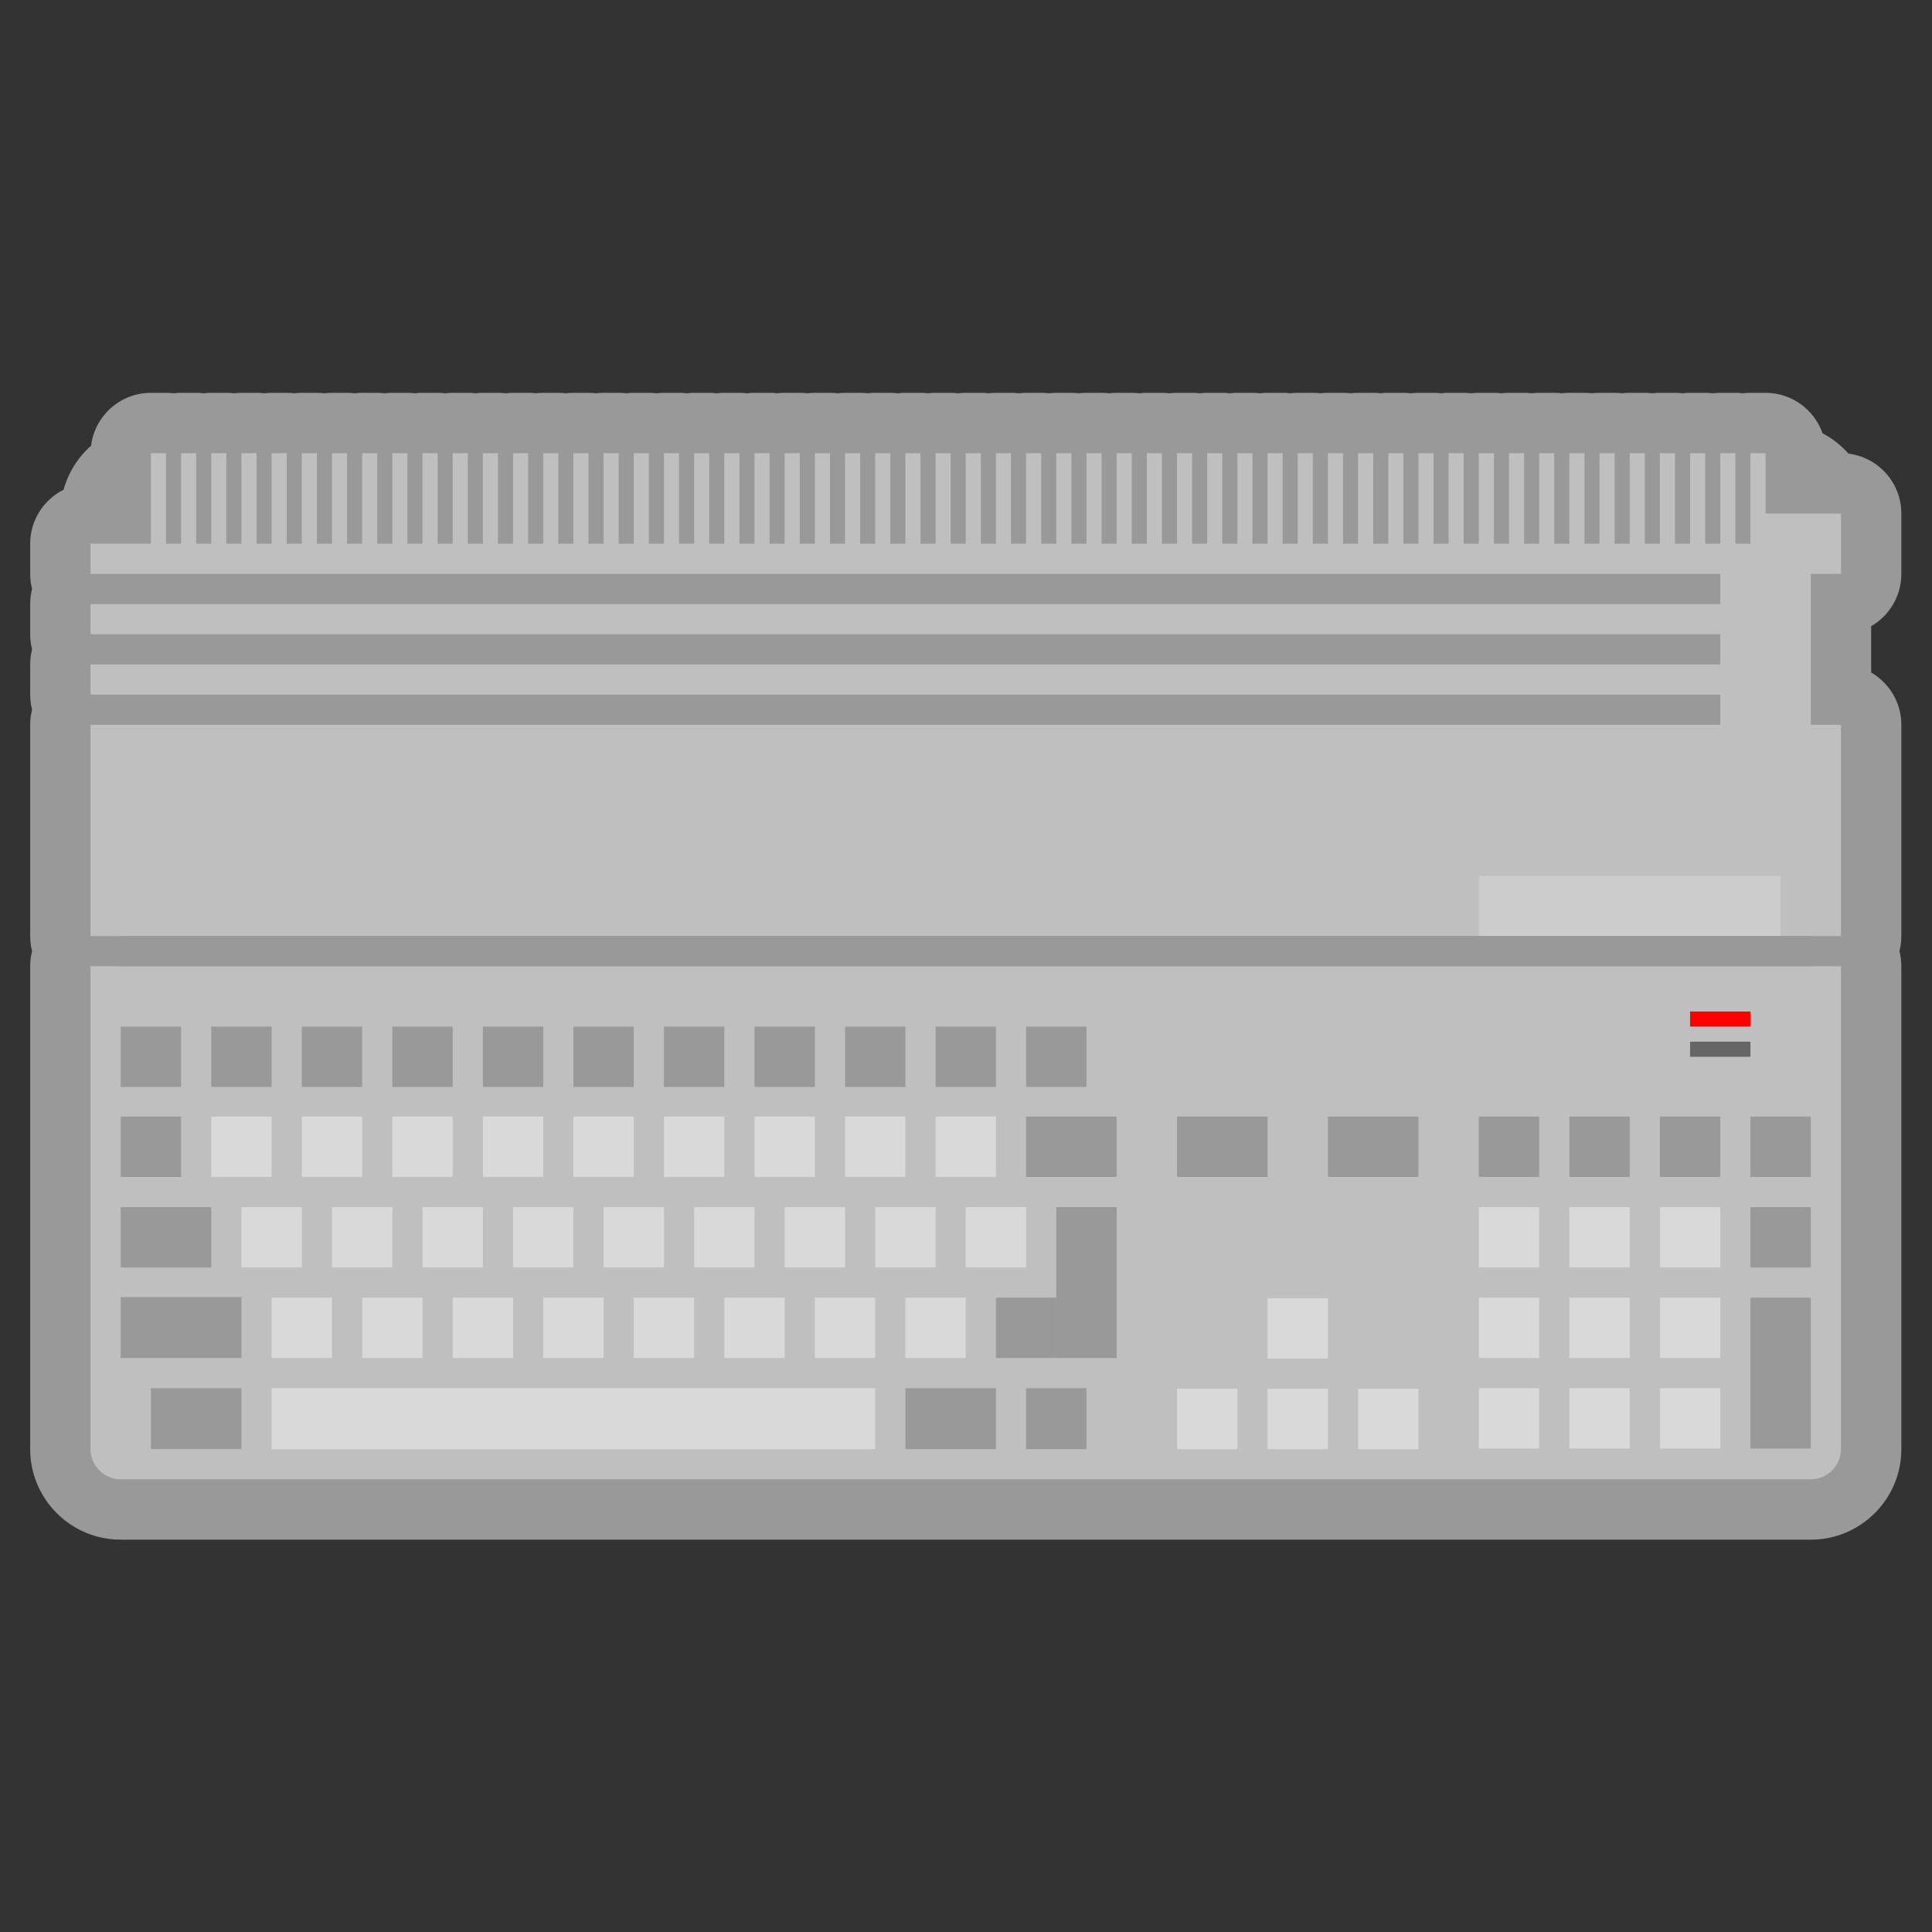 <?xml version="1.0" encoding="UTF-8" standalone="no"?>
<svg
   xmlns:dc="http://purl.org/dc/elements/1.1/"
   xmlns:cc="http://creativecommons.org/ns#"
   xmlns:rdf="http://www.w3.org/1999/02/22-rdf-syntax-ns#"
   xmlns:svg="http://www.w3.org/2000/svg"
   xmlns="http://www.w3.org/2000/svg"
   viewBox="0 0 341.333 341.333"
   height="256"
   width="256"
   xml:space="preserve"
   id="svg2"
   version="1.1"><rect x="0" y="0" width="341.333" height="341.333" fill="#333333" stroke="none"/><defs
     id="defs6"><clipPath
       id="clipPath18"
       clipPathUnits="userSpaceOnUse"><path
         id="path16"
         d="M 0,256 H 256 V 0 H 0 Z" /></clipPath><clipPath
       id="clipPath26"
       clipPathUnits="userSpaceOnUse"><path
         id="path24"
         d="M 4,204 H 252 V 52 H 4 Z" /></clipPath></defs><g
     transform="matrix(1.333,0,0,-1.333,0,341.333)"
     id="g10"><g
       id="g12"><g
         clip-path="url(#clipPath18)"
         id="g14"><g
           id="g20"><g
             id="g22" /><g
             id="g34"><g
               style="opacity:0.5"
               id="g32"
               clip-path="url(#clipPath26)"><g
                 id="g30"
                 transform="translate(252,180)"><path
                   id="path28"
                   style="fill:#ffffff;fill-opacity:1;fill-rule:nonzero;stroke:none"
                   d="m 0,0 v 8 c 0,4.083 -3.058,7.451 -7.009,7.939 -0.967,1.094 -2.131,2.012 -3.435,2.696 C -11.533,21.758 -14.505,24 -18,24 h -2 c -0.339,0 -0.672,-0.021 -1,-0.062 -0.328,0.041 -0.661,0.062 -1,0.062 h -2 c -0.339,0 -0.672,-0.021 -1,-0.062 -0.328,0.041 -0.661,0.062 -1,0.062 h -2 c -0.339,0 -0.672,-0.021 -1,-0.062 -0.328,0.041 -0.661,0.062 -1,0.062 h -2 c -0.339,0 -0.672,-0.021 -1,-0.062 -0.328,0.041 -0.661,0.062 -1,0.062 h -2 c -0.339,0 -0.672,-0.021 -1,-0.062 -0.328,0.041 -0.661,0.062 -1,0.062 h -2 c -0.339,0 -0.672,-0.021 -1,-0.062 -0.328,0.041 -0.661,0.062 -1,0.062 h -2 c -0.339,0 -0.672,-0.021 -1,-0.062 -0.328,0.041 -0.661,0.062 -1,0.062 h -2 c -0.339,0 -0.672,-0.021 -1,-0.062 -0.328,0.041 -0.661,0.062 -1,0.062 h -2 c -0.339,0 -0.672,-0.021 -1,-0.062 -0.328,0.041 -0.661,0.062 -1,0.062 h -2 c -0.339,0 -0.672,-0.021 -1,-0.062 -0.328,0.041 -0.661,0.062 -1,0.062 h -2 c -0.339,0 -0.672,-0.021 -1,-0.062 -0.328,0.041 -0.661,0.062 -1,0.062 h -2 c -0.339,0 -0.672,-0.021 -1,-0.062 -0.328,0.041 -0.661,0.062 -1,0.062 h -2 c -0.339,0 -0.672,-0.021 -1,-0.062 -0.328,0.041 -0.661,0.062 -1,0.062 h -2 c -0.339,0 -0.672,-0.021 -1,-0.062 -0.328,0.041 -0.661,0.062 -1,0.062 h -2 c -0.339,0 -0.672,-0.021 -1,-0.062 -0.328,0.041 -0.661,0.062 -1,0.062 h -2 c -0.339,0 -0.672,-0.021 -1,-0.062 -0.328,0.041 -0.661,0.062 -1,0.062 h -2 c -0.339,0 -0.672,-0.021 -1,-0.062 -0.328,0.041 -0.661,0.062 -1,0.062 h -2 c -0.339,0 -0.672,-0.021 -1,-0.062 -0.328,0.041 -0.661,0.062 -1,0.062 h -2 c -0.339,0 -0.672,-0.021 -1,-0.062 -0.328,0.041 -0.661,0.062 -1,0.062 h -2 c -0.339,0 -0.672,-0.021 -1,-0.062 -0.328,0.041 -0.661,0.062 -1,0.062 h -2 c -0.339,0 -0.672,-0.021 -1,-0.062 -0.328,0.041 -0.661,0.062 -1,0.062 h -2 c -0.339,0 -0.672,-0.021 -1,-0.062 -0.328,0.041 -0.661,0.062 -1,0.062 h -2 c -0.339,0 -0.672,-0.021 -1,-0.062 -0.328,0.041 -0.661,0.062 -1,0.062 h -2 c -0.339,0 -0.672,-0.021 -1,-0.062 -0.328,0.041 -0.661,0.062 -1,0.062 h -2 c -0.339,0 -0.672,-0.021 -1,-0.062 -0.328,0.041 -0.661,0.062 -1,0.062 h -2 c -0.339,0 -0.672,-0.021 -1,-0.062 -0.328,0.041 -0.661,0.062 -1,0.062 h -2 c -0.339,0 -0.672,-0.021 -1,-0.062 -0.328,0.041 -0.661,0.062 -1,0.062 h -2 c -0.339,0 -0.672,-0.021 -1,-0.062 -0.328,0.041 -0.661,0.062 -1,0.062 h -2 c -0.339,0 -0.672,-0.021 -1,-0.062 -0.328,0.041 -0.661,0.062 -1,0.062 h -2 c -0.339,0 -0.672,-0.021 -1,-0.062 -0.328,0.041 -0.661,0.062 -1,0.062 h -2 c -0.339,0 -0.672,-0.021 -1,-0.062 -0.328,0.041 -0.661,0.062 -1,0.062 h -2 c -0.339,0 -0.672,-0.021 -1,-0.062 -0.328,0.041 -0.661,0.062 -1,0.062 h -2 c -0.339,0 -0.672,-0.021 -1,-0.062 -0.328,0.041 -0.661,0.062 -1,0.062 h -2 c -0.339,0 -0.672,-0.021 -1,-0.062 -0.328,0.041 -0.661,0.062 -1,0.062 h -2 c -0.339,0 -0.672,-0.021 -1,-0.062 -0.328,0.041 -0.661,0.062 -1,0.062 h -2 c -0.339,0 -0.672,-0.021 -1,-0.062 -0.328,0.041 -0.661,0.062 -1,0.062 h -2 c -0.339,0 -0.672,-0.021 -1,-0.062 -0.328,0.041 -0.661,0.062 -1,0.062 h -2 c -0.339,0 -0.672,-0.021 -1,-0.062 -0.328,0.041 -0.661,0.062 -1,0.062 h -2 c -0.339,0 -0.672,-0.021 -1,-0.062 -0.328,0.041 -0.661,0.062 -1,0.062 h -2 c -0.339,0 -0.672,-0.021 -1,-0.062 -0.328,0.041 -0.661,0.062 -1,0.062 h -2 c -0.339,0 -0.672,-0.021 -1,-0.062 -0.328,0.041 -0.661,0.062 -1,0.062 h -2 c -0.339,0 -0.672,-0.021 -1,-0.062 -0.328,0.041 -0.661,0.062 -1,0.062 h -2 c -0.339,0 -0.672,-0.021 -1,-0.062 -0.328,0.041 -0.661,0.062 -1,0.062 h -2 c -0.339,0 -0.672,-0.021 -1,-0.062 -0.328,0.041 -0.661,0.062 -1,0.062 h -2 c -0.339,0 -0.672,-0.021 -1,-0.062 -0.328,0.041 -0.661,0.062 -1,0.062 h -2 c -0.339,0 -0.672,-0.021 -1,-0.062 -0.328,0.041 -0.661,0.062 -1,0.062 h -2 c -0.339,0 -0.672,-0.021 -1,-0.062 -0.328,0.041 -0.661,0.062 -1,0.062 h -2 c -0.339,0 -0.672,-0.021 -1,-0.062 -0.328,0.041 -0.661,0.062 -1,0.062 h -2 c -0.339,0 -0.672,-0.021 -1,-0.062 -0.328,0.041 -0.661,0.062 -1,0.062 h -2 c -0.339,0 -0.672,-0.021 -1,-0.062 -0.328,0.041 -0.661,0.062 -1,0.062 h -2 c -0.339,0 -0.672,-0.021 -1,-0.062 -0.328,0.041 -0.661,0.062 -1,0.062 h -2 c -0.339,0 -0.672,-0.021 -1,-0.062 -0.328,0.041 -0.661,0.062 -1,0.062 h -2 c -0.339,0 -0.672,-0.021 -1,-0.062 -0.328,0.041 -0.661,0.062 -1,0.062 h -2 c -4.083,0 -7.451,-3.058 -7.939,-7.009 -1.729,-1.528 -3.015,-3.546 -3.64,-5.834 C -246.2,9.843 -248,7.132 -248,4 V 0 c 0,-0.691 0.088,-1.361 0.252,-2 -0.164,-0.639 -0.252,-1.309 -0.252,-2 v -4 c 0,-0.691 0.088,-1.361 0.252,-2 -0.164,-0.639 -0.252,-1.309 -0.252,-2 v -4 c 0,-0.691 0.088,-1.361 0.252,-2 -0.164,-0.639 -0.252,-1.309 -0.252,-2 v -28 c 0,-0.691 0.088,-1.361 0.252,-2 -0.164,-0.639 -0.252,-1.309 -0.252,-2 v -64 c 0,-6.617 5.383,-12 12,-12 h 224 c 6.617,0 12,5.383 12,12 v 64 c 0,0.691 -0.087,1.361 -0.252,2 0.165,0.639 0.252,1.309 0.252,2 v 28 c 0,2.961 -1.609,5.547 -4,6.93 v 6.14 c 2.391,1.383 4,3.969 4,6.93" /></g></g></g></g><g
           transform="translate(236,156)"
           id="g36"><path
             id="path38"
             style="fill:#999999;fill-opacity:1;fill-rule:nonzero;stroke:none"
             d="m 0,0 h -216 c -2.209,0 -4,1.791 -4,4 v 28 c 0,2.209 1.791,4 4,4 H 0 c 2.209,0 4,-1.791 4,-4 V 4 C 4,1.791 2.209,0 0,0" /></g><g
           transform="translate(234,188)"
           id="g40"><path
             id="path42"
             style="fill:#bfbfbf;fill-opacity:1;fill-rule:nonzero;stroke:none"
             d="M 0,0 V 8 H -2 V 0 -4 H -4 V 8 H -6 V -4 H -8 V 8 h -2 V -4 h -2 V 8 h -2 V -4 h -2 V 8 h -2 V -4 h -2 V 8 h -2 V -4 h -2 V 8 h -2 V -4 h -2 V 8 h -2 V -4 h -2 V 8 h -2 V -4 h -2 V 8 h -2 V -4 h -2 V 8 h -2 V -4 h -2 V 8 h -2 V -4 h -2 V 8 h -2 V -4 h -2 V 8 h -2 V -4 h -2 V 8 h -2 V -4 h -2 V 8 h -2 V -4 h -2 V 8 h -2 V -4 h -2 V 8 h -2 V -4 h -2 V 8 h -2 V -4 h -2 V 8 h -2 V -4 h -2 V 8 h -2 V -4 h -2 V 8 h -2 V -4 h -2 V 8 h -2 V -4 h -2 V 8 h -2 V -4 h -2 V 8 h -2 V -4 h -2 V 8 h -2 V -4 h -2 V 8 h -2 V -4 h -2 V 8 h -2 V -4 h -2 V 8 h -2 V -4 h -2 V 8 h -2 V -4 h -2 V 8 h -2 V -4 h -2 V 8 h -2 V -4 h -2 V 8 h -2 V -4 h -2 V 8 h -2 V -4 h -2 V 8 h -2 V -4 h -2 V 8 h -2 V -4 h -2 V 8 h -2 V -4 h -2 V 8 h -2 V -4 h -2 V 8 h -2 V -4 h -2 V 8 h -2 V -4 h -2 V 8 h -2 V -4 h -2 V 8 h -2 V -4 h -2 V 8 h -2 V -4 h -2 V 8 h -2 V -4 h -2 V 8 h -2 V -4 h -2 V 8 h -2 V -4 h -2 V 8 h -2 V -4 h -2 V 8 h -2 V -4 h -2 V 8 h -2 V -4 h -2 V 8 h -2 V -4 h -2 V 8 h -2 V -4 h -2 V 8 h -2 V -4 h -2 V 8 h -2 V -4 h -2 V 8 h -2 V -4 h -8 V -8 H -6 v -4 h -216 v -4 H -6 v -4 h -216 v -4 H -6 v -4 H -222 V -56 H 10 v 28 H 6 v 20 h 4 v 8 z" /></g><path
           id="path44"
           style="fill:#cccccc;fill-opacity:1;fill-rule:nonzero;stroke:none"
           d="m 236,132 h -40 v 8 h 40 z" /><g
           transform="translate(240,60)"
           id="g46"><path
             id="path48"
             style="fill:#bfbfbf;fill-opacity:1;fill-rule:nonzero;stroke:none"
             d="m 0,0 h -224 c -2.209,0 -4,1.791 -4,4 V 68 H 4 V 4 C 4,1.791 2.209,0 0,0" /></g><path
           id="path50"
           style="fill:#999999;fill-opacity:1;fill-rule:nonzero;stroke:none"
           d="m 16,128 h 224 v 4 H 16 Z" /><path
           id="path52"
           style="fill:#ff0000;fill-opacity:1;fill-rule:nonzero;stroke:none"
           d="m 232,120 h -8 v 2 h 8 z" /><path
           id="path54"
           style="fill:#666666;fill-opacity:1;fill-rule:nonzero;stroke:none"
           d="m 232,116 h -8 v 2 h 8 z" /><path
           id="path56"
           style="fill:#999999;fill-opacity:1;fill-rule:nonzero;stroke:none"
           d="m 24,100.075 h -8 v 8 h 8 z" /><path
           id="path58"
           style="fill:#999999;fill-opacity:1;fill-rule:nonzero;stroke:none"
           d="M 28,88.075 H 16 v 8 h 12 z" /><path
           id="path60"
           style="fill:#d9d9d9;fill-opacity:1;fill-rule:nonzero;stroke:none"
           d="m 36,100.075 h -8 v 8 h 8 z" /><path
           id="path62"
           style="fill:#d9d9d9;fill-opacity:1;fill-rule:nonzero;stroke:none"
           d="m 40,88.075 h -8 v 8 h 8 z" /><path
           id="path64"
           style="fill:#d9d9d9;fill-opacity:1;fill-rule:nonzero;stroke:none"
           d="m 44,76.075 h -8 v 8 h 8 z" /><path
           id="path66"
           style="fill:#d9d9d9;fill-opacity:1;fill-rule:nonzero;stroke:none"
           d="m 56,76.075 h -8 v 8 h 8 z" /><path
           id="path68"
           style="fill:#d9d9d9;fill-opacity:1;fill-rule:nonzero;stroke:none"
           d="m 68,76.075 h -8 v 8 h 8 z" /><path
           id="path70"
           style="fill:#d9d9d9;fill-opacity:1;fill-rule:nonzero;stroke:none"
           d="m 80,76.075 h -8 v 8 h 8 z" /><path
           id="path72"
           style="fill:#d9d9d9;fill-opacity:1;fill-rule:nonzero;stroke:none"
           d="m 92,76.075 h -8 v 8 h 8 z" /><path
           id="path74"
           style="fill:#d9d9d9;fill-opacity:1;fill-rule:nonzero;stroke:none"
           d="m 104,76.075 h -8 v 8 h 8 z" /><path
           id="path76"
           style="fill:#d9d9d9;fill-opacity:1;fill-rule:nonzero;stroke:none"
           d="m 116,76.075 h -8 v 8 h 8 z" /><path
           id="path78"
           style="fill:#d9d9d9;fill-opacity:1;fill-rule:nonzero;stroke:none"
           d="m 128,76.075 h -8 v 8 h 8 z" /><path
           id="path80"
           style="fill:#999999;fill-opacity:1;fill-rule:nonzero;stroke:none"
           d="m 140,76.075 h -8 v 8 h 8 z" /><path
           id="path82"
           style="fill:#d9d9d9;fill-opacity:1;fill-rule:nonzero;stroke:none"
           d="m 52,88.075 h -8 v 8 h 8 z" /><path
           id="path84"
           style="fill:#d9d9d9;fill-opacity:1;fill-rule:nonzero;stroke:none"
           d="m 64,88.075 h -8 v 8 h 8 z" /><path
           id="path86"
           style="fill:#d9d9d9;fill-opacity:1;fill-rule:nonzero;stroke:none"
           d="m 76,88.075 h -8 v 8 h 8 z" /><path
           id="path88"
           style="fill:#d9d9d9;fill-opacity:1;fill-rule:nonzero;stroke:none"
           d="m 88,88.075 h -8 v 8 h 8 z" /><path
           id="path90"
           style="fill:#d9d9d9;fill-opacity:1;fill-rule:nonzero;stroke:none"
           d="m 100,88.075 h -8 v 8 h 8 z" /><path
           id="path92"
           style="fill:#d9d9d9;fill-opacity:1;fill-rule:nonzero;stroke:none"
           d="m 112,88.075 h -8 v 8 h 8 z" /><path
           id="path94"
           style="fill:#d9d9d9;fill-opacity:1;fill-rule:nonzero;stroke:none"
           d="m 124,88.075 h -8 v 8 h 8 z" /><path
           id="path96"
           style="fill:#d9d9d9;fill-opacity:1;fill-rule:nonzero;stroke:none"
           d="m 136,88.075 h -8 v 8 h 8 z" /><path
           id="path98"
           style="fill:#999999;fill-opacity:1;fill-rule:nonzero;stroke:none"
           d="m 204,100.075 h -8 v 8 h 8 z" /><path
           id="path100"
           style="fill:#999999;fill-opacity:1;fill-rule:nonzero;stroke:none"
           d="m 216,100.075 h -8 v 8 h 8 z" /><path
           id="path102"
           style="fill:#999999;fill-opacity:1;fill-rule:nonzero;stroke:none"
           d="m 228,100.075 h -8 v 8 h 8 z" /><path
           id="path104"
           style="fill:#999999;fill-opacity:1;fill-rule:nonzero;stroke:none"
           d="m 240,100.075 h -8 v 8 h 8 z" /><path
           id="path106"
           style="fill:#d9d9d9;fill-opacity:1;fill-rule:nonzero;stroke:none"
           d="m 204,88.075 h -8 v 8 h 8 z" /><path
           id="path108"
           style="fill:#d9d9d9;fill-opacity:1;fill-rule:nonzero;stroke:none"
           d="m 216,88.075 h -8 v 8 h 8 z" /><path
           id="path110"
           style="fill:#d9d9d9;fill-opacity:1;fill-rule:nonzero;stroke:none"
           d="m 228,88.075 h -8 v 8 h 8 z" /><path
           id="path112"
           style="fill:#999999;fill-opacity:1;fill-rule:nonzero;stroke:none"
           d="m 240,88.075 h -8 v 8 h 8 z" /><path
           id="path114"
           style="fill:#d9d9d9;fill-opacity:1;fill-rule:nonzero;stroke:none"
           d="m 204,76.075 h -8 v 8 h 8 z" /><path
           id="path116"
           style="fill:#d9d9d9;fill-opacity:1;fill-rule:nonzero;stroke:none"
           d="m 216,76.075 h -8 v 8 h 8 z" /><path
           id="path118"
           style="fill:#d9d9d9;fill-opacity:1;fill-rule:nonzero;stroke:none"
           d="m 228,76.075 h -8 v 8 h 8 z" /><path
           id="path120"
           style="fill:#d9d9d9;fill-opacity:1;fill-rule:nonzero;stroke:none"
           d="m 204,64.075 h -8 v 8 h 8 z" /><path
           id="path122"
           style="fill:#d9d9d9;fill-opacity:1;fill-rule:nonzero;stroke:none"
           d="m 216,64.075 h -8 v 8 h 8 z" /><path
           id="path124"
           style="fill:#d9d9d9;fill-opacity:1;fill-rule:nonzero;stroke:none"
           d="m 228,64.075 h -8 v 8 h 8 z" /><path
           id="path126"
           style="fill:#999999;fill-opacity:1;fill-rule:nonzero;stroke:none"
           d="m 240,64.075 h -8 v 20 h 8 z" /><path
           id="path128"
           style="fill:#d9d9d9;fill-opacity:1;fill-rule:nonzero;stroke:none"
           d="m 176,76 h -8 v 8 h 8 z" /><path
           id="path130"
           style="fill:#d9d9d9;fill-opacity:1;fill-rule:nonzero;stroke:none"
           d="m 164,64 h -8 v 8 h 8 z" /><path
           id="path132"
           style="fill:#d9d9d9;fill-opacity:1;fill-rule:nonzero;stroke:none"
           d="m 176,64 h -8 v 8 h 8 z" /><path
           id="path134"
           style="fill:#d9d9d9;fill-opacity:1;fill-rule:nonzero;stroke:none"
           d="m 188,64 h -8 v 8 h 8 z" /><path
           id="path136"
           style="fill:#999999;fill-opacity:1;fill-rule:nonzero;stroke:none"
           d="m 148,76.075 h -8 v 20 h 8 z" /><path
           id="path138"
           style="fill:#d9d9d9;fill-opacity:1;fill-rule:nonzero;stroke:none"
           d="m 48,100.075 h -8 v 8 h 8 z" /><path
           id="path140"
           style="fill:#d9d9d9;fill-opacity:1;fill-rule:nonzero;stroke:none"
           d="m 60,100.075 h -8 v 8 h 8 z" /><path
           id="path142"
           style="fill:#d9d9d9;fill-opacity:1;fill-rule:nonzero;stroke:none"
           d="m 72,100.075 h -8 v 8 h 8 z" /><path
           id="path144"
           style="fill:#d9d9d9;fill-opacity:1;fill-rule:nonzero;stroke:none"
           d="m 84,100.075 h -8 v 8 h 8 z" /><path
           id="path146"
           style="fill:#d9d9d9;fill-opacity:1;fill-rule:nonzero;stroke:none"
           d="m 96,100.075 h -8 v 8 h 8 z" /><path
           id="path148"
           style="fill:#d9d9d9;fill-opacity:1;fill-rule:nonzero;stroke:none"
           d="m 108,100.075 h -8 v 8 h 8 z" /><path
           id="path150"
           style="fill:#d9d9d9;fill-opacity:1;fill-rule:nonzero;stroke:none"
           d="m 120,100.075 h -8 v 8 h 8 z" /><path
           id="path152"
           style="fill:#d9d9d9;fill-opacity:1;fill-rule:nonzero;stroke:none"
           d="m 132,100.075 h -8 v 8 h 8 z" /><path
           id="path154"
           style="fill:#999999;fill-opacity:1;fill-rule:nonzero;stroke:none"
           d="m 148,100.075 h -12 v 8 h 12 z" /><path
           id="path156"
           style="fill:#999999;fill-opacity:1;fill-rule:nonzero;stroke:none"
           d="m 24,112 h -8 v 8 h 8 z" /><path
           id="path158"
           style="fill:#999999;fill-opacity:1;fill-rule:nonzero;stroke:none"
           d="m 36,112 h -8 v 8 h 8 z" /><path
           id="path160"
           style="fill:#999999;fill-opacity:1;fill-rule:nonzero;stroke:none"
           d="m 48,112 h -8 v 8 h 8 z" /><path
           id="path162"
           style="fill:#999999;fill-opacity:1;fill-rule:nonzero;stroke:none"
           d="m 60,112 h -8 v 8 h 8 z" /><path
           id="path164"
           style="fill:#999999;fill-opacity:1;fill-rule:nonzero;stroke:none"
           d="m 72,112 h -8 v 8 h 8 z" /><path
           id="path166"
           style="fill:#999999;fill-opacity:1;fill-rule:nonzero;stroke:none"
           d="m 84,112 h -8 v 8 h 8 z" /><path
           id="path168"
           style="fill:#999999;fill-opacity:1;fill-rule:nonzero;stroke:none"
           d="m 96,112 h -8 v 8 h 8 z" /><path
           id="path170"
           style="fill:#999999;fill-opacity:1;fill-rule:nonzero;stroke:none"
           d="m 108,112 h -8 v 8 h 8 z" /><path
           id="path172"
           style="fill:#999999;fill-opacity:1;fill-rule:nonzero;stroke:none"
           d="m 120,112 h -8 v 8 h 8 z" /><path
           id="path174"
           style="fill:#999999;fill-opacity:1;fill-rule:nonzero;stroke:none"
           d="m 132,112 h -8 v 8 h 8 z" /><path
           id="path176"
           style="fill:#999999;fill-opacity:1;fill-rule:nonzero;stroke:none"
           d="m 144,112 h -8 v 8 h 8 z" /><path
           id="path178"
           style="fill:#999999;fill-opacity:1;fill-rule:nonzero;stroke:none"
           d="m 168,100.075 h -12 v 8 h 12 z" /><path
           id="path180"
           style="fill:#999999;fill-opacity:1;fill-rule:nonzero;stroke:none"
           d="m 188,100.075 h -12 v 8 h 12 z" /><path
           id="path182"
           style="fill:#999999;fill-opacity:1;fill-rule:nonzero;stroke:none"
           d="M 32,76.075 H 16 v 8.075 h 16 z" /><path
           id="path184"
           style="fill:#999999;fill-opacity:1;fill-rule:nonzero;stroke:none"
           d="M 32,64 H 20 v 8.075 h 12 z" /><path
           id="path186"
           style="fill:#999999;fill-opacity:1;fill-rule:nonzero;stroke:none"
           d="m 132,64 h -12 v 8.075 h 12 z" /><path
           id="path188"
           style="fill:#999999;fill-opacity:1;fill-rule:nonzero;stroke:none"
           d="m 144,64 h -8 v 8.075 h 8 z" /><path
           id="path190"
           style="fill:#d9d9d9;fill-opacity:1;fill-rule:nonzero;stroke:none"
           d="M 116,64 H 36 v 8.075 h 80 z" /></g></g></g></svg>
